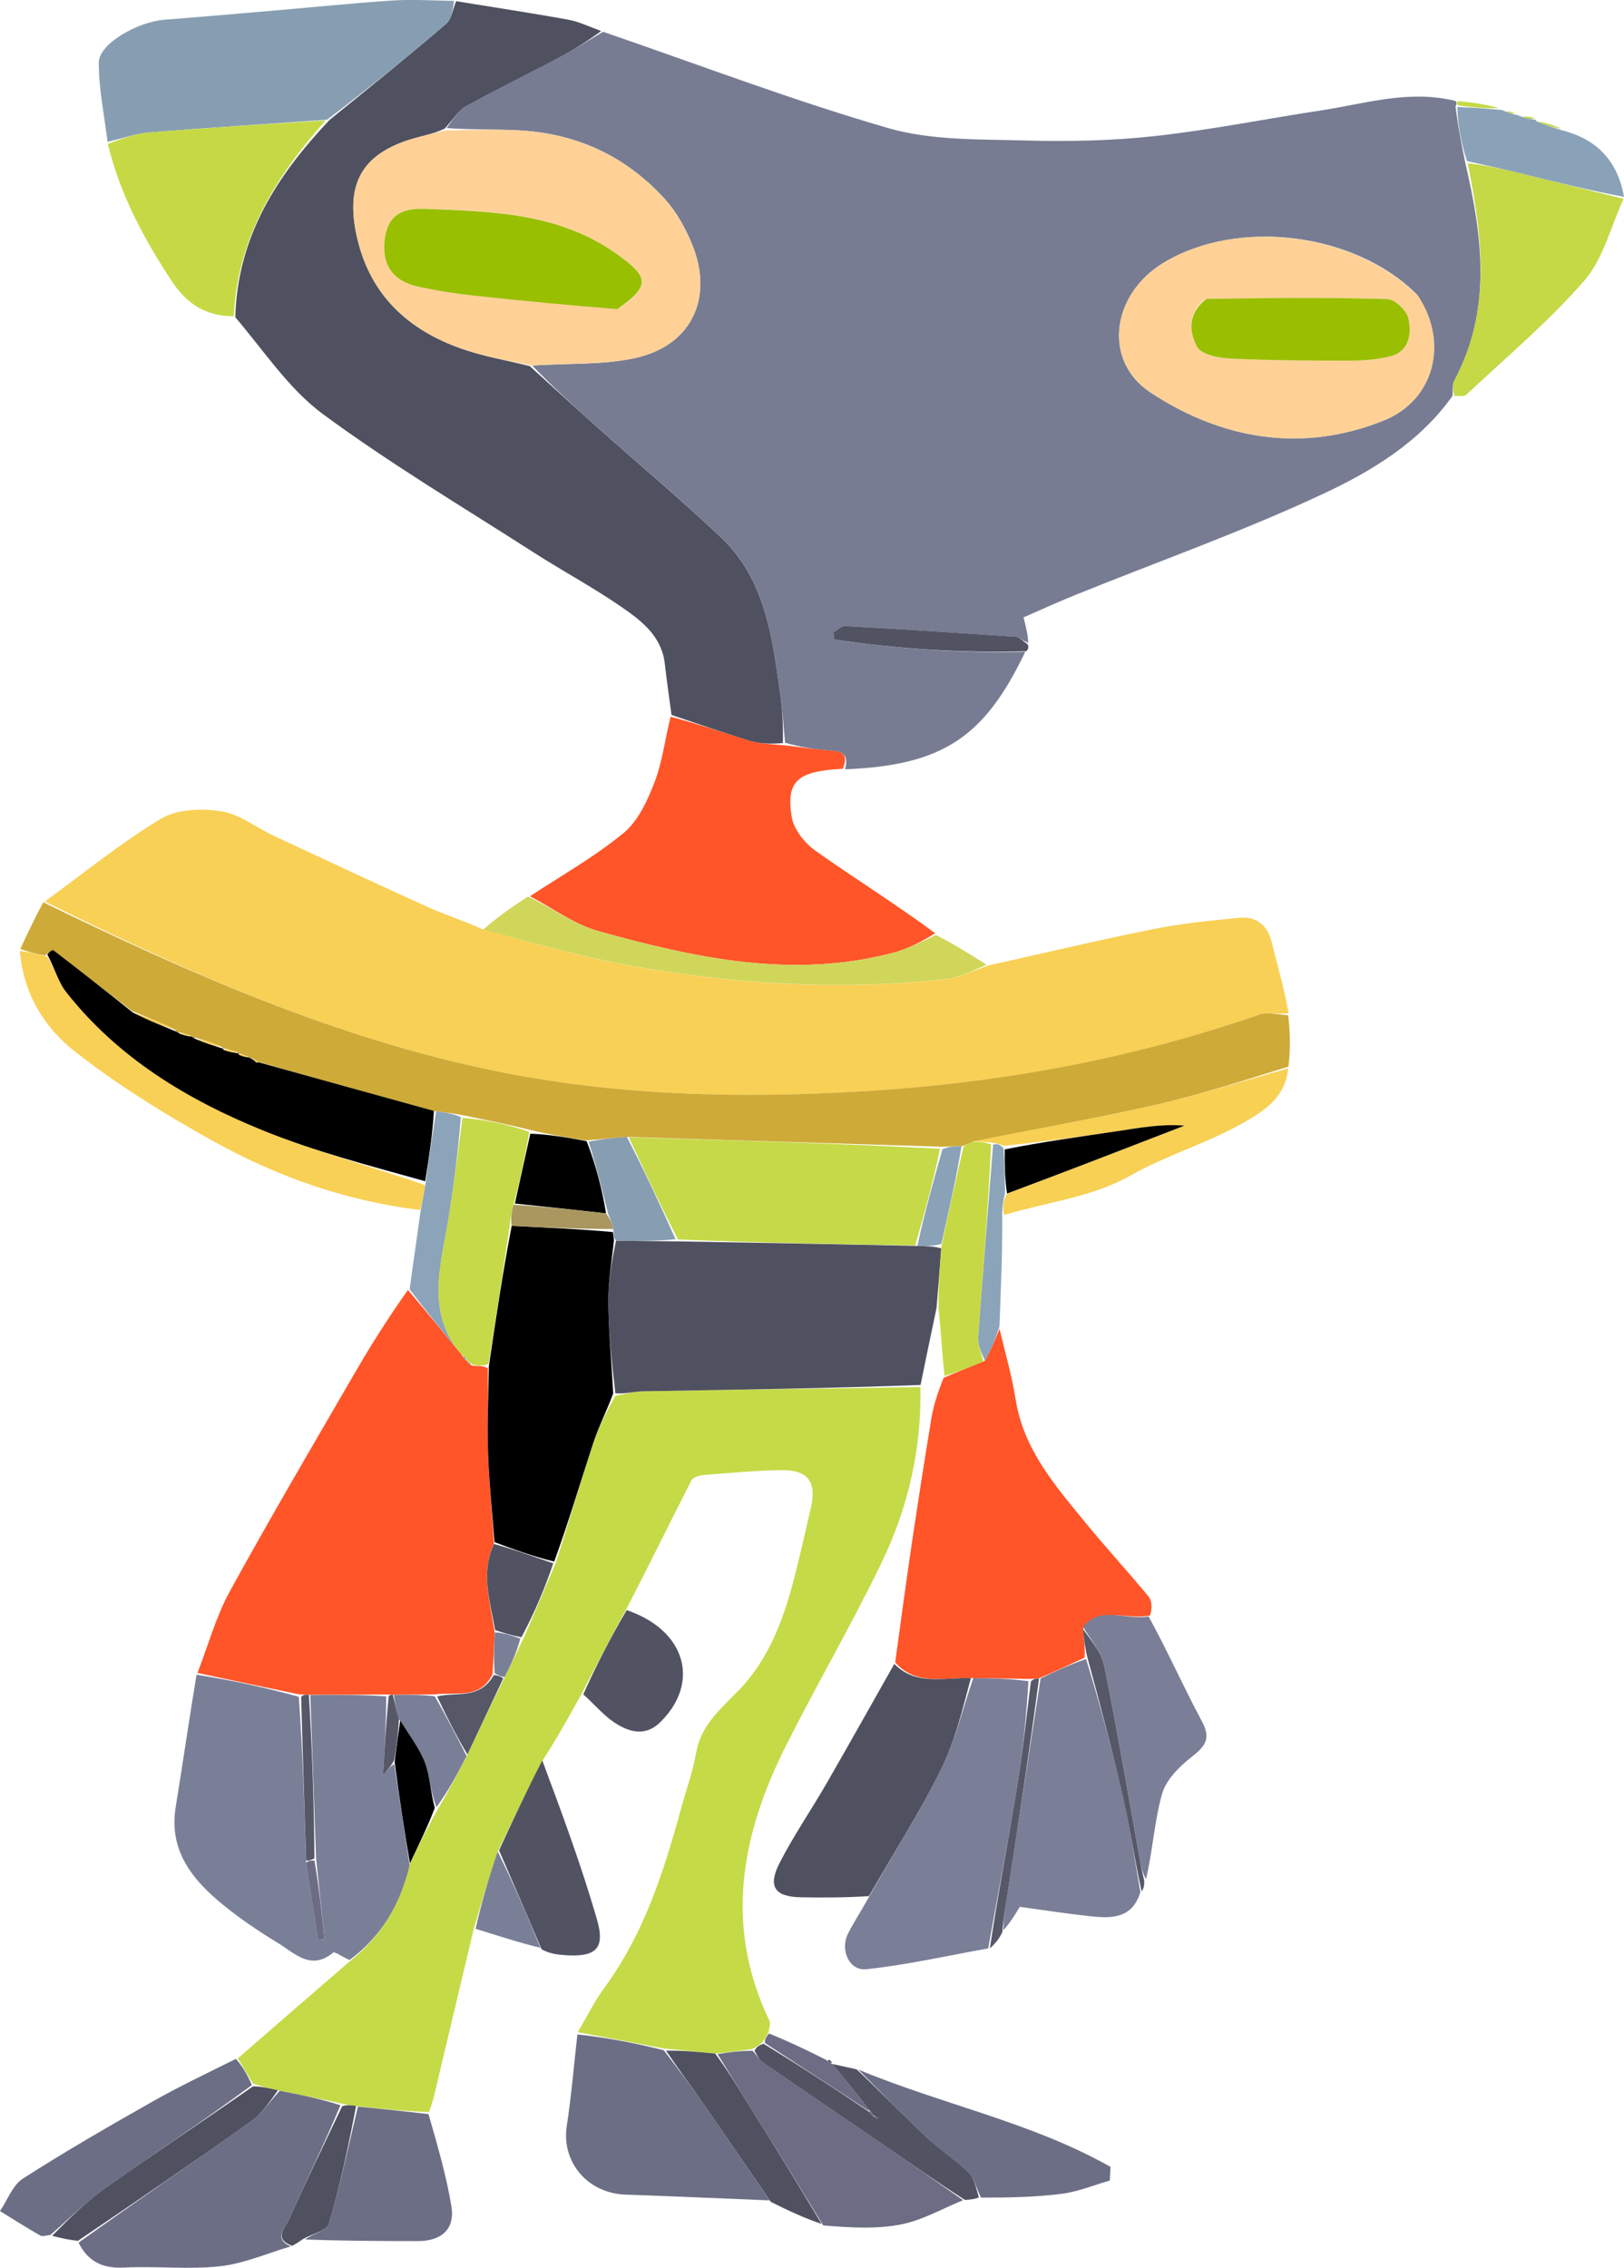 <?xml version="1.0" encoding="UTF-8"?>
<svg id="Layer_2" data-name="Layer 2" xmlns="http://www.w3.org/2000/svg" viewBox="0 0 311.69 435.2">
  <defs>
    <style>
      .cls-1 {
        fill: #f8d055;
      }

      .cls-1, .cls-2, .cls-3, .cls-4, .cls-5, .cls-6, .cls-7, .cls-8, .cls-9, .cls-10, .cls-11, .cls-12, .cls-13, .cls-14, .cls-15, .cls-16, .cls-17, .cls-18, .cls-19, .cls-20, .cls-21, .cls-22, .cls-23, .cls-24, .cls-25 {
        stroke-width: 0px;
      }

      .cls-2 {
        fill: #ffd197;
      }

      .cls-3 {
        fill: #4f5160;
      }

      .cls-4 {
        fill: #89a2b8;
      }

      .cls-5 {
        fill: #d0d659;
      }

      .cls-6 {
        fill: #879eb2;
      }

      .cls-7 {
        fill: #565868;
      }

      .cls-8 {
        fill: #ceaa39;
      }

      .cls-9 {
        fill: #6c6d84;
      }

      .cls-10 {
        fill: #99bf00;
      }

      .cls-11 {
        fill: #c5da47;
      }

      .cls-12 {
        fill: #aa975f;
      }

      .cls-13 {
        fill: #000;
      }

      .cls-14 {
        fill: #8ba4ba;
      }

      .cls-15 {
        fill: #c5d846;
      }

      .cls-16 {
        fill: #7a7f98;
      }

      .cls-17 {
        fill: #c6d948;
      }

      .cls-18 {
        fill: #7a7e96;
      }

      .cls-19 {
        fill: #ff5528;
      }

      .cls-20 {
        fill: #515362;
      }

      .cls-21 {
        fill: #f7d054;
      }

      .cls-22 {
        fill: #777c93;
      }

      .cls-23 {
        fill: #98bf00;
      }

      .cls-24 {
        fill: #6c6e85;
      }

      .cls-25 {
        fill: #c6d945;
      }
    </style>
  </defs>
  <g id="Layer_1-2" data-name="Layer 1">
    <path class="cls-22" d="M278.76,76c-6.29,8.86-15.45,14.39-24.81,18.77-15.47,7.24-31.64,12.97-47.5,19.38-3.44,1.39-6.81,2.94-10.01,4.33.5,1.97.86,3.36.9,4.87-.99-.31-1.65-1.08-2.36-1.13-10.91-.76-21.82-1.46-32.74-2.06-.73-.04-1.51.78-2.27,1.2.04.46.07.91.11,1.37,12.13,1.82,24.36,2.61,36.69,2.36-7.8,16.35-15.81,21.8-34.56,22.54.74-3.08-.73-3.44-2.92-3.59-2.87-.19-5.72-.7-8.61-1.5-.34-3.55-.55-6.69-.98-9.8-1.5-10.72-2.91-21.62-11.28-29.58-7.65-7.28-15.78-14.06-23.68-21.09-4.38-3.9-8.7-7.88-12.59-11.91,7.07-.52,13.89-.05,20.23-1.57,10.56-2.53,14.6-11.7,10.41-21.81-1.26-3.03-2.93-6.08-5.11-8.49-7.32-8.11-16.62-12.55-27.54-13.24-4.8-.3-9.63-.11-14.42-.48,1.24-1.65,2.23-3.36,3.71-4.18,5.9-3.27,11.97-6.22,17.93-9.38,2.86-1.52,5.6-3.26,8.39-4.91,18.21,6.25,36.24,13.13,54.71,18.48,8.29,2.4,17.45,2.13,26.24,2.38,8.33.23,16.73.06,25-.85,10.73-1.18,21.35-3.33,32.04-4.95,8.34-1.27,16.58-3.98,25.56-1.8.38.27.3.7.06,1,.42,3.71,1.09,7.11,1.88,10.93,3.36,14.41,5.08,28.32-2.12,41.76-.43.81-.25,1.96-.35,2.95M271.92,56.48c-11.97-11.9-34.4-14.67-48.65-6.02-9.94,6.04-11.69,18.78-2.44,24.87,13.71,9.03,29.08,11.65,44.72,5.38,9.82-3.94,12.55-15.06,6.36-24.23Z"/>
    <path class="cls-1" d="M8.6,173c7.39-5.37,14.51-11.2,22.31-15.89,3.08-1.85,7.8-2,11.54-1.42,3.51.54,6.69,3.11,10.07,4.69,9.85,4.6,19.7,9.21,29.61,13.7,3.16,1.43,6.5,2.47,10.29,4.17,9.88,2.71,19.14,5.39,28.58,7.08,20.05,3.61,40.28,4.81,60.59,2.58,2.75-.3,5.38-1.72,8.07-2.62,10.54-2.35,21.06-4.85,31.64-6.98,5.41-1.09,10.95-1.63,16.45-2.18,3.27-.32,5.45,1.26,6.3,4.61,1.14,4.51,2.43,8.99,3.26,13.71-2.17.23-4.11-.25-5.69.3-24.33,8.45-49.33,13.03-75.06,14.63-24.18,1.51-48.18.97-71.89-3.92-30.35-6.26-58.46-18.73-86.06-32.45Z"/>
    <path class="cls-11" d="M176.64,266.19c.28,11.89-2.38,23.23-7.5,33.82-5.75,11.89-12.43,23.33-18.36,35.14-8.55,17.04-11.83,34.52-3.1,52.65.2.41.04.99-.14,2.05-.48,1.05-.78,1.54-1.3,2.17-.65.49-1.07.83-1.88,1.2-2.48.34-4.58.65-7.09.88-3.45-.36-6.48-.63-9.93-.99-5.77-1.1-11.11-2.12-16.45-3.13,1.69-2.85,3.16-5.86,5.11-8.52,7.59-10.33,11.39-22.24,14.71-34.37.98-3.57,2.26-7.08,2.89-10.71.92-5.33,4.74-8.42,8.16-11.97,6.15-6.36,8.9-14.45,10.99-22.81,1.01-4.06,1.94-8.15,2.88-12.23,1.15-5.03-.56-7.33-5.77-7.24-4.91.09-9.81.53-14.71.92-.86.07-2.14.43-2.45,1.05-4.09,8.01-8.03,16.09-12.39,24.51-3.14,5.71-5.9,11.06-8.66,16.4-2.25,4.07-4.5,8.15-7.33,12.55-3.23,6.06-5.88,11.8-8.8,17.76-1.71,5.09-3.15,9.95-4.59,14.81-2.4,10.09-4.8,20.17-7.19,30.26-.37,1.54-.69,3.09-1.42,4.92-4.8-.16-9.21-.6-13.97-1.15-1.08-.17-1.81-.22-2.86-.48-4.14-.95-7.96-1.69-12.14-2.54-1.78-.41-3.19-.72-4.81-1.3-1.1-1.79-2-3.31-2.89-4.83,6.99-6.08,13.98-12.15,21.4-18.55,6.37-5.01,9.83-11.23,11.65-18.86,1.75-3.74,3.44-7.11,5.45-10.61,2.02-3.41,3.72-6.7,5.6-10.3,2.41-5.08,4.64-9.86,7.14-14.86,1.3-2.56,2.33-4.88,3.6-7.47,2.18-4.96,4.14-9.66,6.27-14.69,2.46-7.78,4.66-15.26,7.1-22.66,1.03-3.13,2.54-6.09,4.26-9.17,2.04-.32,3.67-.81,5.3-.84,17.75-.31,35.51-.55,53.26-.81Z"/>
    <path class="cls-3" d="M115.4,5.95c-2.45,1.8-5.19,3.55-8.05,5.07-5.96,3.17-12.03,6.11-17.93,9.38-1.48.82-2.46,2.54-4.08,4.3-1.86.82-3.31,1.18-4.76,1.55-10.9,2.76-14.57,8.7-11.99,19.6,2.58,10.9,9.84,17.52,20.05,21.09,4.22,1.47,8.68,2.24,13.04,3.32,4.35,3.94,8.67,7.91,13.05,11.82,7.89,7.03,16.02,13.81,23.68,21.09,8.37,7.96,9.79,18.86,11.28,29.58.43,3.11.65,6.25.57,9.85-2.36.2-4.4.17-6.28-.4-5.07-1.54-10.07-3.31-15.1-5-.43-3.28-.92-6.56-1.29-9.84-.61-5.35-4.55-8.29-8.43-10.96-5.41-3.73-11.24-6.85-16.78-10.41-13.56-8.71-27.45-16.97-40.4-26.52-6.5-4.79-11.22-12-16.82-18.6.43-15.52,7.99-27.16,18.09-37.86,7.67-6.2,15.1-12.2,22.35-18.42,1.09-.94,1.32-2.88,1.95-4.36,7.18,1.17,14.37,2.25,21.52,3.55,2.05.37,3.99,1.33,6.32,2.18Z"/>
    <path class="cls-19" d="M37.9,321.04c2.04-5.24,3.54-10.78,6.22-15.67,7.82-14.25,16.07-28.26,24.23-42.32,3.09-5.32,6.4-10.51,9.95-15.5,3.7,4.36,7.05,8.47,10.41,12.56,0-.02-.02-.03.08.19.28.5.53.7.85.84.01,0,.02.04.12.22.27.41.47.59,1.1.76,1.16.02,1.93,0,2.78.45.04,5.91-.16,11.36.04,16.8.2,5.53.79,11.05,1.12,16.92-2.66,5.79-.67,11.14.13,16.98-.14,2.89-.19,5.32-.41,8.06-2.51,4.92-6.98,3.28-11.14,3.84-2.91.01-5.36.05-8,.07-.19-.03-.59-.02-1.06-.06-5.24.01-10.01.06-15.06.06-.67-.05-1.06-.05-1.9-.09-6.8-1.4-13.14-2.75-19.48-4.11Z"/>
    <path class="cls-8" d="M8.29,173.15c27.91,13.57,56.02,26.04,86.37,32.3,23.72,4.89,47.71,5.43,71.89,3.92,25.73-1.6,50.73-6.18,75.06-14.63,1.58-.55,3.52-.07,5.62.1.4,3.27.47,6.38.06,9.85-8.79,2.71-17.02,5.41-25.44,7.33-11.63,2.64-23.39,4.7-35.31,7.13-.68.37-1.14.61-2,.8-1.47.03-2.53.11-4.06.11-20.24-.65-40.01-1.23-60.16-1.88-2.83.2-5.27.49-8.06.67-3.7-.63-7.05-1.16-10.59-2.02-4.42-1.13-8.64-1.93-13.21-2.89-1.81-.32-3.28-.48-5.17-.72-11.49-3.16-22.57-6.25-33.8-9.48-.4-.26-.62-.42-1.07-.63-.41-.07-.58-.12-.93-.37-.74-.34-1.27-.48-1.78-.63.03-.01.05.05-.19-.19-1.13-.42-2.01-.6-2.84-.78.05,0,.06.1-.1-.23-1.77-.82-3.37-1.31-5.21-1.8-.23,0-.65-.16-.87-.36-.79-.35-1.36-.49-2.14-.62-.21,0-.59-.15-.69-.48-2.73-1.39-5.36-2.44-8.32-3.63-5.24-3.98-10.14-7.84-15.1-11.63-.21-.16-.97.43-1.54.96-1.64-.21-3.23-.72-4.81-1.23,1.36-2.94,2.73-5.87,4.4-8.95Z"/>
    <path class="cls-19" d="M128.7,137.55c5.21,1.33,10.21,3.1,15.28,4.64,1.88.57,3.91.6,6.3.82,3.28.32,6.13.83,9,1.02,2.19.15,3.66.51,2.49,3.5-8.68.46-10.97,2.28-9.81,9.27.39,2.38,2.5,5.03,4.58,6.49,7.49,5.3,15.29,10.15,22.96,15.81-2.77,1.72-5.44,3.07-8.28,3.8-19.23,5-37.9.93-56.35-4.2-4.64-1.29-8.78-4.42-13.15-6.7,6.03-3.98,12.4-7.56,17.95-12.13,2.79-2.29,4.58-6.19,5.94-9.71,1.5-3.89,1.99-8.17,3.1-12.64Z"/>
    <path class="cls-19" d="M191.85,255.04c1.05,4.51,2.36,8.97,3.08,13.53,1.53,9.66,7.66,16.62,13.49,23.75,3.89,4.76,8.07,9.28,11.98,14.02.72.87.76,2.31.34,3.66-4.78,1.01-9.43-2.01-12.89,2.57.2,2.06.41,3.76.31,5.55-3.02,1.39-5.72,2.68-8.74,3.96-.72.06-1.13.12-2,.12-3.85-.09-7.24-.13-11.09-.17-5.34-.1-10.58,1.47-14.52-3.01,1.03-7.42,2.01-14.85,3.11-22.26,1.21-8.2,2.48-16.38,3.84-24.56.42-2.52,1.2-4.97,2.36-7.79,2.89-1.26,5.24-2.19,7.92-3.27,1.15-2.14,1.98-4.13,2.8-6.12Z"/>
    <path class="cls-16" d="M59.56,325.3c4.77-.05,9.54-.1,14.56.24,0,4.96-.27,9.54-.6,15.19,1.28-1.56,1.69-2.07,2.15-2.12,1.02,6.75,1.98,13.05,2.95,19.36-1.75,7.26-5.21,13.48-11.51,18.16-1.32-.51-2.84-1.68-3.17-1.41-4.31,3.55-7.39.1-10.57-1.83-3.6-2.19-7.14-4.57-10.41-7.22-5.95-4.84-10.63-10.41-9.23-18.95,1.36-8.31,2.54-16.64,3.99-25.32,6.53,1.01,12.87,2.37,19.63,4.22.75,10.81,1.09,21.12,1.41,31.86.77,5.24,1.54,10.06,2.31,14.87.41-.07.83-.15,1.24-.22-.54-5.03-1.09-10.06-1.65-15.51-.38-10.71-.74-21.01-1.1-31.31Z"/>
    <path class="cls-3" d="M176.68,265.78c-17.8.67-35.55.91-53.3,1.22-1.63.03-3.25.52-5.27.39-.74-6.16-1.32-11.9-1.36-17.65-.03-3.9.69-7.81,1.48-11.66,4.1.08,7.8.1,11.97.15,15.46.28,30.46.53,45.86.87,1.8.07,3.18.05,4.59.47-.29,4.12-.6,7.8-.91,11.48-1.01,4.78-2.01,9.55-3.06,14.73Z"/>
    <path class="cls-6" d="M87.15.18c-.22,1.52-.45,3.47-1.54,4.4-7.25,6.22-14.68,12.22-22.82,18.39-11.86.86-22.95,1.54-34.02,2.44-2.74.22-5.42,1.19-8.13,1.81-.61-5.08-1.7-10.16-1.68-15.24.01-3.55,7.38-7.79,12.63-8.2,6.91-.53,13.82-1.14,20.72-1.73,7.65-.65,15.29-1.44,22.95-1.95,3.81-.25,7.65,0,11.89.07Z"/>
    <path class="cls-18" d="M186.8,322.04c3.39.04,6.77.08,10.59.59-.44,7.18-1.14,13.92-2.24,20.59-1.69,10.25-3.65,20.46-5.49,30.69-7.8,1.39-15.56,3.17-23.42,4-3.26.34-5.03-3.71-3.51-6.78,1.07-2.17,2.45-4.2,3.95-6.92,4.85-8.6,9.83-16.37,13.89-24.59,2.74-5.53,4.2-11.7,6.23-17.58Z"/>
    <path class="cls-3" d="M186.34,322.04c-1.57,5.88-3.03,12.05-5.77,17.58-4.07,8.22-9.04,15.99-13.79,24.26-4.47.28-8.77.3-13.08.22-4.98-.09-6.39-2.02-4.1-6.53,2.67-5.25,6.04-10.13,8.99-15.24,4.35-7.54,8.59-15.14,13.05-23.01,4.11,4.18,9.35,2.61,14.69,2.71Z"/>
    <path class="cls-25" d="M20.68,27.62c2.67-1.02,5.35-1.98,8.09-2.21,11.07-.9,22.16-1.57,33.72-2.31-9.33,10.59-16.89,22.24-17.62,37.59-5.42,0-9.07-2.41-11.98-6.85-5.29-8.07-9.81-16.41-12.2-26.22Z"/>
    <path class="cls-24" d="M53.7,401.23c3.82.75,7.64,1.49,11.64,2.78-3.2,7.66-6.69,14.72-9.87,21.93-.65,1.47-3.12,3.69.34,5.15-4.52,1.33-8.96,3.31-13.57,3.82-6.04.67-12.21-.06-18.31.25-4.03.21-6.98-.98-8.85-4.79,11.17-7.99,22.18-15.51,33.05-23.25,2.16-1.54,3.72-3.9,5.56-5.89Z"/>
    <path class="cls-18" d="M199.73,322.09c2.7-1.29,5.41-2.58,8.72-3.71,2.85,9.25,5.23,18.31,7.3,27.45,1.29,5.71,2.1,11.52,3.12,17.28-1.58,5.2-5.71,5.07-9.88,4.6-4.51-.5-9-1.2-13.26-1.77-1.07,1.75-1.9,3.08-3.15,4.49-.04-2.18.37-4.43.72-6.68,2.15-13.88,4.28-27.77,6.42-41.65Z"/>
    <path class="cls-24" d="M110.83,390.43c5.39.57,10.74,1.58,16.56,3.02,3,3.91,5.58,7.35,8.03,10.88,4.14,5.95,8.21,11.96,12.3,17.94-9.22-.37-18.44-.79-27.66-1.11-7.31-.25-12.35-6.27-11.28-13.2.88-5.66,1.34-11.38,2.04-17.53Z"/>
    <path class="cls-15" d="M279.13,76c-.27-.99-.46-2.14-.02-2.95,7.19-13.45,5.47-27.35,2.58-41.72,3.69.41,7.05,1.17,10.39,1.99,6.51,1.59,13.01,3.22,19.52,4.84-2.43,5.29-3.85,11.45-7.51,15.67-6.87,7.92-15.03,14.74-22.7,21.95-.37.35-1.25.16-2.26.22Z"/>
    <path class="cls-9" d="M137.7,394.19c2.09-.32,4.18-.63,6.73-.64.94.96,1.31,1.78,1.94,2.22,7.79,5.37,15.63,10.67,23.44,16.02,5.03,3.45,10.03,6.96,15.04,10.44-3.96,1.61-7.8,3.84-11.91,4.65-4.76.94-9.77.63-14.95.19-5.15-8.49-10.01-16.31-14.87-24.13-1.81-2.91-3.61-5.84-5.41-8.76Z"/>
    <path class="cls-1" d="M3.83,182.5c1.64.11,3.23.62,5.19,1.01,1.45,2.23,2.12,4.91,3.67,6.88,9.91,12.59,23.22,20.65,37.74,26.54,10.08,4.09,20.71,6.83,31.17,10.51-.26,1.82-.6,3.29-.93,4.77-14.14-1.7-27.39-6.35-39.73-13.21-9.28-5.17-18.44-10.79-26.75-17.36-5.66-4.48-9.74-10.94-10.36-19.14Z"/>
    <path class="cls-5" d="M101.34,172.06c4.74,2.24,8.88,5.37,13.52,6.65,18.45,5.12,37.12,9.2,56.35,4.2,2.83-.74,5.51-2.09,8.42-3.48,3.24,1.63,6.32,3.58,9.71,5.69-2.38,1.06-5.01,2.47-7.76,2.77-20.31,2.22-40.54,1.02-60.59-2.58-9.44-1.7-18.7-4.38-28.24-6.92,2.6-2.3,5.41-4.3,8.59-6.34Z"/>
    <path class="cls-24" d="M45.28,395.1c1.24,1.43,2.14,2.95,3.07,5.03-9.43,6.99-18.97,13.31-28.31,19.92-3.69,2.61-6.93,5.88-10.37,8.85-.66.05-1.48.38-1.95.11-2.62-1.48-5.16-3.11-7.72-4.69,1.44-2.12,2.42-4.97,4.4-6.24,8.11-5.2,16.47-10.02,24.86-14.77,5.12-2.9,10.44-5.42,16.02-8.2Z"/>
    <path class="cls-24" d="M68.69,404.27c4.41.44,8.82.89,13.55,1.44,1.71,5.96,3.42,11.76,4.39,17.68.74,4.51-2.01,6.69-6.46,6.69-7.14,0-14.28-.04-21.6-.31,1.45-1.14,4.18-1.7,4.54-2.95,2.16-7.42,3.78-15.01,5.58-22.54Z"/>
    <path class="cls-18" d="M207.87,312.2c3.44-4.21,8.09-1.19,12.57-2.01,3.7,6.74,6.71,13.58,10.24,20.14,1.82,3.39.61,4.8-1.98,6.84-2.36,1.85-4.92,4.4-5.68,7.12-1.49,5.31-1.78,10.96-3.07,16.33-.71-1.27-.93-2.4-1.13-3.54-2.25-12.48-4.35-24.99-6.88-37.42-.54-2.65-2.66-4.99-4.06-7.47Z"/>
    <path class="cls-21" d="M186.76,219.02c11.7-2.31,23.46-4.36,35.09-7,8.41-1.91,16.65-4.61,25.36-6.96-.46,5.82-5.16,8.54-9.47,10.9-6.63,3.64-14.06,5.83-20.62,9.56-7.45,4.23-15.78,5.07-24.39,7.64-.43-1.36-.13-2.75.55-4.12,11.6-4.33,22.82-8.67,34.04-13.02-4.47-.37-8.63.42-12.82,1.05-7.2,1.08-14.42,2.05-21.85,2.83-.83-.35-1.45-.47-2.44-.66-1.41-.12-2.43-.17-3.46-.22Z"/>
    <path class="cls-24" d="M164.77,397.18c15.94,6.65,33.23,10.09,48.37,18.66l-.14,2.62c-3.06.88-6.07,2.14-9.2,2.54-5.02.65-10.12.74-15.5.74-.98-1.84-1.27-3.71-2.36-4.77-2.59-2.53-5.7-4.53-8.34-7.02-4.39-4.14-8.57-8.5-12.84-12.76Z"/>
    <path class="cls-20" d="M95.78,355.09c2.65-5.73,5.3-11.46,8.3-17.25,3.78,10.14,7.53,20.25,10.51,30.57,1.64,5.68-.33,7.27-6.49,6.77-1.31-.11-2.61-.27-4.15-1.09-2.88-6.79-5.53-12.9-8.17-19Z"/>
    <path class="cls-20" d="M111.95,325.16c2.45-5.5,5.21-10.85,8.33-16.18,1.39.51,2.45.96,3.46,1.51,8.49,4.62,9.81,13.36,2.93,20.06-2.91,2.83-6.16,1.81-9-.16-2.01-1.4-3.62-3.36-5.72-5.22Z"/>
    <path class="cls-4" d="M311.69,37.78c-6.59-1.23-13.1-2.86-19.61-4.46-3.34-.82-6.7-1.57-10.52-2.4-1.13-3.45-1.79-6.85-1.85-10.38,3.12.1,5.64.32,8.16.53.17,0,.34,0,.96.27.97.42,1.5.56,2.03.69.17,0,.34,0,1,.31,1.32.43,2.15.56,2.98.69,0,0-.09.05.11.29,1.76.73,3.33,1.21,4.91,1.7,6.5,1.68,10.58,5.7,11.83,12.75Z"/>
    <path class="cls-25" d="M186.54,219.15c1.25-.08,2.28-.03,3.68.49-.58,12.63-1.6,24.78-2.46,36.95-.11,1.54.62,3.15.96,4.72-2.35.93-4.7,1.85-7.43,2.75-.51-4.23-.64-8.43-1.16-12.82-.08-3.87.23-7.55.56-12.08,1.43-6.95,2.84-13.06,4.24-19.16.46-.24.91-.48,1.6-.85Z"/>
    <path class="cls-3" d="M10,429.07c3.12-3.15,6.35-6.42,10.05-9.04,9.34-6.61,18.88-12.93,28.51-19.65,1.59.02,3,.34,4.78.75-1.48,2.08-3.04,4.45-5.2,5.99-10.86,7.74-21.88,15.26-33.2,22.92-1.77-.22-3.19-.5-4.93-.97Z"/>
    <path class="cls-3" d="M137.27,394.1c2.23,3.01,4.03,5.93,5.84,8.85,4.86,7.82,9.72,15.64,14.58,23.84-3.18-1.08-6.36-2.52-9.75-4.24-4.3-6.25-8.37-12.26-12.51-18.21-2.45-3.53-5.03-6.98-7.6-10.8,2.97-.06,5.99.21,9.45.56Z"/>
    <path class="cls-20" d="M164.4,397.11c4.63,4.34,8.82,8.69,13.2,12.83,2.64,2.49,5.75,4.49,8.34,7.02,1.09,1.06,1.38,2.93,1.94,4.74-.83.35-1.57.4-2.67.49-5.38-3.45-10.38-6.95-15.41-10.4-7.8-5.35-15.65-10.65-23.44-16.02-.63-.44-1-1.26-1.55-2.23.36-.68.78-1.02,1.74-1.33,7.09,4.32,13.63,8.6,20.3,13.09.34.45.59.65,1,.94.36.22.6.28.84.34-.32-.16-.65-.32-1.09-.69-.32-.47-.57-.67-.92-1.14-2.35-3.11-4.65-5.88-6.95-8.66,1.43.32,2.87.64,4.67,1.03Z"/>
    <path class="cls-14" d="M80.69,232.63c.32-1.89.65-3.37,1-5.59.67-5.08,1.34-9.42,2.01-13.75,1.47.16,2.94.32,4.74,1.08-.53,6.68-1.31,12.77-2.25,18.85-1.43,9.2-4.76,18.55,2.53,26.91-3.35-4.11-6.71-8.22-10.1-12.7.67-5.04,1.38-9.71,2.07-14.79Z"/>
    <path class="cls-3" d="M68.34,404.16c-1.45,7.64-3.07,15.23-5.23,22.65-.36,1.25-3.09,1.82-5,2.91-.77.54-1.26.86-2.02,1.27-3.74-1.36-1.26-3.59-.61-5.06,3.18-7.2,6.67-14.27,10.19-21.73.87-.28,1.6-.22,2.68-.06Z"/>
    <path class="cls-14" d="M189.05,261.15c-.67-1.42-1.4-3.02-1.29-4.57.86-12.17,1.87-24.32,2.84-36.88.61-.28,1.22-.16,2,.63.21,3.35.25,6.02.29,8.68-.3,1.38-.6,2.77-.54,4.32.06,7.06-.25,13.94-.53,21.26-.79,2.42-1.62,4.4-2.77,6.55Z"/>
    <path class="cls-20" d="M197,124.98c-12.57.35-24.8-.44-36.93-2.26-.04-.46-.07-.91-.11-1.37.76-.42,1.54-1.24,2.27-1.2,10.92.6,21.83,1.3,32.74,2.06.71.05,1.37.83,2.32,1.5.16.54.05.86-.3,1.27Z"/>
    <path class="cls-16" d="M95.51,355.32c2.92,5.87,5.56,11.98,8.21,18.47-4.03-.95-8.05-2.29-12.44-3.64,1.08-4.88,2.52-9.74,4.23-14.83Z"/>
    <path class="cls-7" d="M199.42,322.09c-1.83,13.89-3.96,27.77-6.11,41.66-.35,2.26-.77,4.5-.92,7-.54,1.22-1.32,2.18-2.41,3.16,1.52-10.22,3.49-20.43,5.17-30.68,1.1-6.67,1.8-13.41,2.71-20.54.44-.48.85-.54,1.56-.6Z"/>
    <path class="cls-7" d="M207.85,312.57c1.41,2.11,3.54,4.44,4.08,7.1,2.53,12.42,4.63,24.94,6.88,37.42.2,1.13.42,2.26.8,3.79.04.93-.09,1.47-.49,2.12-1.28-5.64-2.09-11.46-3.38-17.16-2.06-9.14-4.44-18.2-6.98-27.55-.51-1.95-.72-3.64-.92-5.71Z"/>
    <path class="cls-9" d="M166.73,405.09c-6.54-4.28-13.08-8.57-19.94-13.03-.02-.67.27-1.16.79-1.82,3.65,1.46,7.07,3.09,10.95,5.05.66.55.91.71,1.2.79,0,0,0,0,0,0,2.3,2.77,4.6,5.54,6.95,8.66.05.34.04.35.04.35Z"/>
    <path class="cls-15" d="M287.67,20.73c-2.32.13-4.84-.09-7.72-.49-.36-.18-.28-.61-.23-.82,2.61.18,5.18.57,7.95,1.31Z"/>
    <path class="cls-15" d="M299.7,24.7c-1.41-.16-2.98-.64-4.77-1.41,1.39.17,3,.63,4.77,1.41Z"/>
    <path class="cls-15" d="M294.7,22.73c-.68.18-1.52.05-2.6-.28.65-.14,1.55-.08,2.6.28Z"/>
    <path class="cls-15" d="M290.74,21.76c-.4.14-.94,0-1.66-.32.38-.12.96-.04,1.66.32Z"/>
    <path class="cls-20" d="M159.66,395.85c-.21.15-.46,0-.81-.39.23-.28.52-.17.81.39Z"/>
    <path class="cls-2" d="M102.14,70.16c-4.82-.99-9.28-1.76-13.5-3.23-10.22-3.57-17.47-10.19-20.05-21.09-2.58-10.9,1.09-16.84,11.99-19.6,1.45-.37,2.91-.72,4.73-1.2,5.19-.09,10.02-.28,14.82.02,10.92.69,20.22,5.12,27.54,13.24,2.18,2.41,3.85,5.46,5.11,8.49,4.19,10.11.15,19.28-10.41,21.81-6.34,1.52-13.16,1.05-20.23,1.57M118.84,59.17c5.96-4.31,5.69-5.92-.01-10.11-11.23-8.25-24.19-8.47-37.19-9-4.24-.17-7.16,1.03-7.79,5.69-.65,4.83,1.39,8.11,6.22,9.19,3.57.8,7.2,1.37,10.84,1.77,9.05.99,18.12,1.83,27.93,2.45Z"/>
    <path class="cls-2" d="M272.15,56.76c5.95,8.89,3.23,20.02-6.6,23.95-15.64,6.27-31.01,3.64-44.72-5.38-9.25-6.09-7.5-18.83,2.44-24.87,14.24-8.65,36.68-5.88,48.88,6.3M231.19,57.54c-3.3,2.53-2.94,6.18-1.44,8.98.8,1.5,4.12,2.18,6.35,2.29,7.62.37,15.25.4,22.88.4,2.63,0,5.33-.18,7.86-.83,3.72-.96,4.09-4.37,3.49-7.25-.32-1.52-2.61-3.7-4.06-3.74-11.42-.32-22.85-.19-35.08.15Z"/>
    <path class="cls-13" d="M117.83,238.02c-.39,3.9-1.11,7.81-1.08,11.71.04,5.75.62,11.5.94,17.7-1.32,3.49-2.83,6.46-3.86,9.59-2.43,7.4-4.64,14.88-7.46,22.66-4.17-1.02-7.82-2.37-11.46-3.73-.42-5.52-1.01-11.04-1.22-16.57-.2-5.44,0-10.89.13-17.17,1.41-9.58,2.72-18.31,4.39-26.96,6.7.35,13.03.61,19.42,1.19.11.74.15,1.17.2,1.59Z"/>
    <path class="cls-20" d="M94.81,296.3c3.73,1,7.38,2.36,11.38,3.71-1.59,4.7-3.55,9.4-6.11,14.19-2.09-.4-3.58-.89-5.06-1.38-.88-5.37-2.87-10.73-.21-16.52Z"/>
    <path class="cls-16" d="M75.58,325.27c2.45-.04,4.9-.08,7.85.25,2.37,4.08,4.25,7.78,6.12,11.48-1.7,3.29-3.41,6.57-5.79,9.82-1.16-2.91-1.21-5.94-2.23-8.6-1.1-2.86-3.11-5.38-4.97-8.31-.5-1.72-.74-3.18-.98-4.64Z"/>
    <path class="cls-13" d="M76.82,330.18c1.61,2.67,3.62,5.18,4.72,8.04,1.02,2.66,1.07,5.69,1.91,8.72-1.33,3.54-3.02,6.91-4.77,10.65-1.03-5.93-1.99-12.24-2.94-19.41.37-3.25.73-5.63,1.08-8.01Z"/>
    <path class="cls-7" d="M89.72,336.7c-2.04-3.39-3.91-7.1-5.83-11.14,3.66-.94,8.13.71,10.89-4.11.89.06,1.35.34,1.82.62-2.24,4.78-4.48,9.55-6.88,14.63Z"/>
    <path class="cls-16" d="M96.86,321.83c-.73-.05-1.19-.33-1.91-.71-.2-2.53-.15-4.96,0-7.85,1.57.03,3.06.52,4.92,1.18-.67,2.5-1.7,4.82-3,7.38Z"/>
    <path class="cls-17" d="M97.85,235.15c-1.31,8.74-2.62,17.47-4.1,26.59-.95.39-1.72.41-2.96.2-.64-.46-.85-.63-1.11-.76,0,0,0-.03-.12-.26-.29-.52-.54-.72-.86-.84,0,0,.02.02.02.03-7.29-8.35-3.97-17.7-2.54-26.9.94-6.07,1.73-12.17,2.59-18.69,4.24.36,8.46,1.16,12.8,2.69-.84,5.07-1.8,9.41-3.01,13.97-.4,1.47-.57,2.71-.73,3.96Z"/>
    <path class="cls-7" d="M58.76,357.05c-.33-10.31-.67-20.63-.96-31.4.42-.46.81-.46,1.48-.4.64,10.35,1,20.65,1.06,31.38-.72.43-1.15.43-1.58.42Z"/>
    <path class="cls-7" d="M76.56,329.91c-.1,2.65-.45,5.03-.88,7.83-.48.92-.89,1.43-2.17,2.99.33-5.65.6-10.23,1.08-15.16.21-.35.6-.35.8-.32.43,1.48.67,2.94,1.17,4.66Z"/>
    <path class="cls-14" d="M88.8,260.3c.22-.1.47.1.74.61-.21.1-.46-.11-.74-.61Z"/>
    <path class="cls-14" d="M89.77,261.36c.16-.06.37.12.63.54-.16.05-.36-.13-.63-.54Z"/>
    <path class="cls-17" d="M175.66,239.01c-14.99-.25-29.99-.5-45.53-1.15-3.51-6.8-6.47-13.2-9.43-19.6,19.77.57,39.53,1.15,59.7,2.19-1.31,6.5-3.03,12.53-4.74,18.56Z"/>
    <path class="cls-13" d="M83.28,213.21c-.25,4.41-.92,8.74-1.67,13.48-10.47-2.93-21.09-5.67-31.17-9.76-14.52-5.89-27.84-13.95-37.74-26.54-1.55-1.97-2.22-4.65-3.61-7.18.19-.42.96-1,1.16-.85,4.96,3.79,9.86,7.65,15.25,11.95,3.07,1.51,5.67,2.57,8.27,3.63,0,0,.38.16.75.44.98.36,1.59.46,2.2.55,0,0,.43.16.84.48,2,.82,3.6,1.31,5.19,1.81,0,0-.01-.11.12.2,1.05.45,1.98.59,2.9.72,0,0-.02-.06.09.22.69.38,1.26.47,1.84.56.16.05.32.1.82.39.34.23.67.57.67.57l.47-.02c11.08,3.09,22.15,6.18,33.65,9.34Z"/>
    <path class="cls-13" d="M98.82,230.97c.96-4.34,1.92-8.68,2.96-13.41,3.42.13,6.76.66,10.82,1.44,1.85,4.82,2.99,9.38,3.72,13.85-6.1-.69-11.8-1.28-17.49-1.88Z"/>
    <path class="cls-6" d="M116.72,232.94c-1.14-4.56-2.27-9.12-3.76-13.84,2.09-.44,4.53-.72,7.35-.93,3.35,6.48,6.31,12.88,9.35,19.65-3.62.35-7.32.33-11.42.25-.45-.48-.5-.91-.5-1.9-.31-1.46-.66-2.35-1.02-3.23Z"/>
    <path class="cls-4" d="M176.07,239.1c1.31-6.12,3.02-12.15,4.81-18.57,1.14-.47,2.2-.54,3.66-.58-1,6.15-2.41,12.26-3.86,18.76-1.43.42-2.81.45-4.61.38Z"/>
    <path class="cls-21" d="M33.66,197.62c-2.5-.73-5.1-1.79-7.85-3.18,2.48.73,5.11,1.79,7.85,3.18Z"/>
    <path class="cls-21" d="M42.56,200.89c-1.43-.17-3.02-.67-4.8-1.49,1.42.17,3.03.67,4.8,1.49Z"/>
    <path class="cls-21" d="M45.5,201.91c-.68.1-1.6-.03-2.71-.47.7-.12,1.59.05,2.71.47Z"/>
    <path class="cls-21" d="M47.48,202.73c-.38.11-.96.02-1.68-.34.4-.13.94,0,1.68.34Z"/>
    <path class="cls-21" d="M36.48,198.73c-.39.11-1,.02-1.77-.35.41-.14.98,0,1.77.35Z"/>
    <path class="cls-21" d="M49.48,203.74c.15.14-.32.16-.32.16,0,0-.33-.34-.41-.56.11-.02.33.14.73.4Z"/>
    <path class="cls-9" d="M58.75,357.47c.43-.42.86-.42,1.6-.43.86,5.02,1.4,10.05,1.95,15.08-.41.07-.83.15-1.24.22-.77-4.82-1.55-9.63-2.31-14.87Z"/>
    <path class="cls-13" d="M193.28,229.04c-.42-2.68-.47-5.35-.45-8.46,7.26-1.46,14.48-2.43,21.68-3.51,4.19-.63,8.35-1.42,12.82-1.05-11.22,4.34-22.44,8.69-34.04,13.02Z"/>
    <path class="cls-9" d="M167.73,406.09c.32.16.65.32.97.48-.24-.06-.48-.12-.84-.33-.12-.16-.12-.15-.12-.15Z"/>
    <path class="cls-9" d="M166.74,405.08c.31.13.56.33.87.8.12.21.12.2.13.2-.29-.14-.54-.33-.88-.79-.13-.2-.12-.21-.12-.21Z"/>
    <path class="cls-23" d="M118.47,59.32c-9.44-.76-18.5-1.6-27.55-2.59-3.64-.4-7.27-.97-10.84-1.77-4.84-1.09-6.88-4.36-6.22-9.19.63-4.66,3.54-5.86,7.79-5.69,13,.53,25.96.75,37.19,9,5.7,4.19,5.98,5.8-.36,10.25Z"/>
    <path class="cls-10" d="M231.58,57.36c11.83-.17,23.26-.29,34.68.03,1.45.04,3.75,2.22,4.06,3.74.6,2.89.23,6.29-3.49,7.25-2.53.65-5.23.83-7.86.83-7.63,0-15.27-.03-22.88-.4-2.23-.11-5.55-.79-6.35-2.29-1.49-2.8-1.86-6.45,1.84-9.16Z"/>
    <path class="cls-12" d="M116.31,232.85c.76.98,1.11,1.87,1.36,3.01-6.44,0-12.77-.27-19.47-.62-.2-1.34-.04-2.58.36-4.05,5.94.38,11.64.97,17.74,1.66Z"/>
  </g>
</svg>